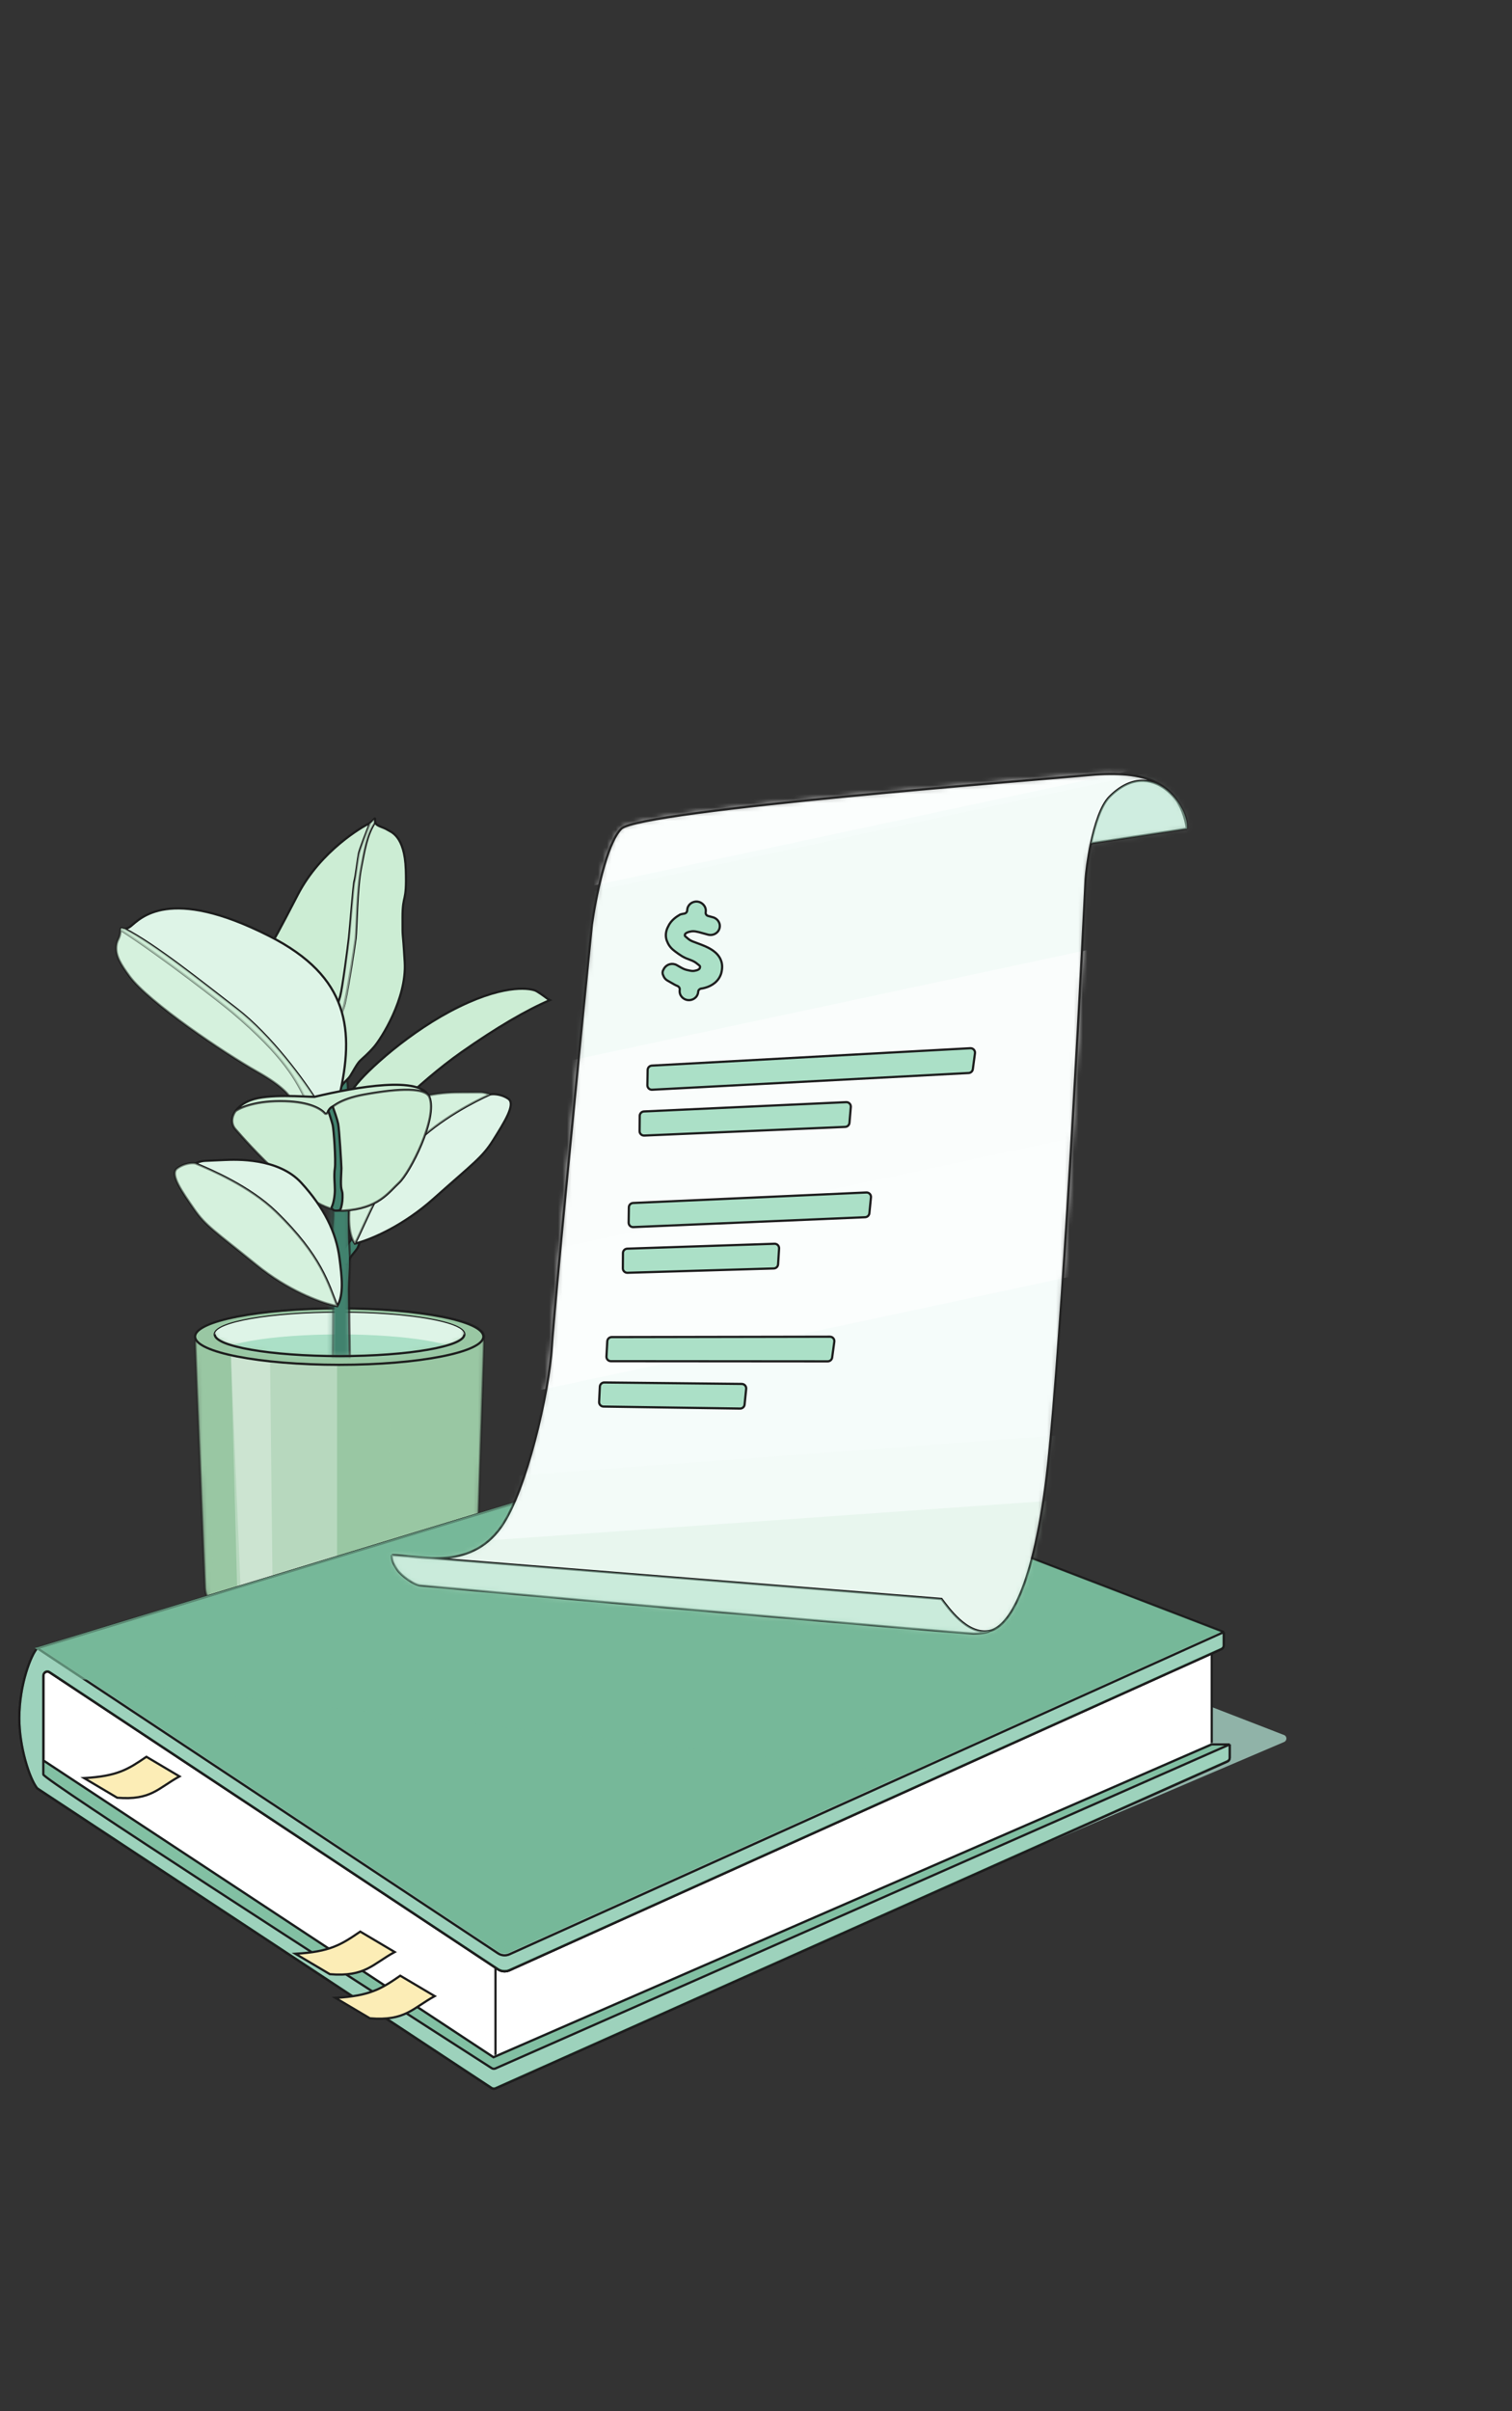 <svg width="340" height="542" viewBox="0 0 340 542" fill="none" xmlns="http://www.w3.org/2000/svg">
<rect x="0" y="0" width="340" height="542" fill="#333333" stroke="none"/>
<g style="mix-blend-mode:multiply" opacity="0.5">
<path d="M26.207 370.105C26.203 373.992 42.926 375.758 63.559 375.783C84.192 375.808 100.926 374.668 100.926 370.195C100.93 366.308 84.207 364.543 63.574 364.518C42.941 364.493 26.211 366.994 26.207 370.105Z" fill="#90B3A8"/>
</g>
<mask id="mask0_83_3253" style="mask-type:alpha" maskUnits="userSpaceOnUse" x="49" y="315" width="55" height="61">
<path fill-rule="evenodd" clip-rule="evenodd" d="M102.713 321.87C103.044 321.539 103.218 321.198 103.218 320.848C103.218 317.936 91.152 315.574 76.267 315.574C61.383 315.574 49.317 317.936 49.317 320.848C49.317 321.064 49.383 321.276 49.511 321.484C49.345 321.786 49.258 322.134 49.273 322.495L51.063 367.021C51.167 369.602 52.96 371.82 55.48 372.399C71.492 376.073 81.79 375.939 96.968 372.416C99.499 371.828 101.29 369.588 101.373 366.994L102.804 322.52C102.811 322.295 102.779 322.076 102.713 321.87Z" fill="#FAE3C3"/>
<path d="M102.713 321.87L102.536 321.693L102.428 321.801L102.475 321.946L102.713 321.87ZM49.511 321.484L49.73 321.605L49.8 321.477L49.724 321.353L49.511 321.484ZM49.273 322.495L49.023 322.505L49.273 322.495ZM51.063 367.021L51.313 367.011L51.063 367.021ZM55.48 372.399L55.424 372.642H55.424L55.48 372.399ZM96.968 372.416L96.911 372.172L96.968 372.416ZM101.373 366.994L101.123 366.986L101.373 366.994ZM102.804 322.52L102.554 322.512V322.512L102.804 322.52ZM102.968 320.848C102.968 321.109 102.839 321.39 102.536 321.693L102.889 322.047C103.249 321.688 103.468 321.287 103.468 320.848H102.968ZM76.267 315.824C83.698 315.824 90.419 316.414 95.276 317.364C97.707 317.84 99.658 318.404 100.995 319.022C101.664 319.332 102.166 319.649 102.497 319.966C102.828 320.283 102.968 320.577 102.968 320.848H103.468C103.468 320.391 103.23 319.975 102.843 319.605C102.456 319.235 101.899 318.89 101.205 318.569C99.814 317.925 97.819 317.352 95.372 316.874C90.475 315.915 83.721 315.324 76.267 315.324V315.824ZM49.567 320.848C49.567 320.577 49.706 320.283 50.038 319.966C50.369 319.649 50.871 319.332 51.54 319.022C52.877 318.404 54.828 317.84 57.259 317.364C62.116 316.414 68.836 315.824 76.267 315.824V315.324C68.814 315.324 62.06 315.915 57.163 316.874C54.716 317.352 52.72 317.925 51.33 318.569C50.636 318.89 50.079 319.235 49.692 319.605C49.305 319.975 49.067 320.391 49.067 320.848H49.567ZM49.724 321.353C49.616 321.178 49.567 321.01 49.567 320.848H49.067C49.067 321.117 49.15 321.374 49.298 321.615L49.724 321.353ZM49.292 321.364C49.105 321.704 49.007 322.097 49.023 322.505L49.523 322.485C49.51 322.17 49.585 321.868 49.73 321.605L49.292 321.364ZM49.023 322.505L50.813 367.031L51.313 367.011L49.523 322.485L49.023 322.505ZM50.813 367.031C50.921 369.721 52.791 372.038 55.424 372.642L55.536 372.155C53.129 371.603 51.412 369.482 51.313 367.011L50.813 367.031ZM55.424 372.642C71.473 376.325 81.81 376.191 97.024 372.659L96.911 372.172C81.77 375.687 71.51 375.82 55.536 372.155L55.424 372.642ZM97.024 372.659C99.668 372.045 101.536 369.706 101.623 367.002L101.123 366.986C101.043 369.47 99.329 371.611 96.911 372.172L97.024 372.659ZM101.623 367.002L103.054 322.529L102.554 322.512L101.123 366.986L101.623 367.002ZM103.054 322.529C103.062 322.274 103.025 322.026 102.951 321.793L102.475 321.946C102.532 322.126 102.56 322.316 102.554 322.512L103.054 322.529Z" fill="black"/>
</mask>
<g mask="url(#mask0_83_3253)">
<path fill-rule="evenodd" clip-rule="evenodd" d="M102.713 321.87C103.044 321.539 103.218 321.198 103.218 320.848C103.218 317.936 91.152 315.574 76.267 315.574C61.383 315.574 49.317 317.936 49.317 320.848C49.317 321.064 49.383 321.276 49.511 321.484C49.345 321.786 49.258 322.134 49.273 322.495L51.063 367.021C51.167 369.602 52.96 371.82 55.48 372.399C71.492 376.073 81.79 375.939 96.968 372.416C99.499 371.828 101.29 369.588 101.373 366.994L102.804 322.52C102.811 322.295 102.779 322.076 102.713 321.87Z" fill="#99C7A3"/>
<path d="M102.713 321.87L102.536 321.693L102.428 321.801L102.475 321.946L102.713 321.87ZM49.511 321.484L49.73 321.605L49.8 321.477L49.724 321.353L49.511 321.484ZM49.273 322.495L49.023 322.505L49.273 322.495ZM51.063 367.021L51.313 367.011L51.063 367.021ZM55.48 372.399L55.424 372.642H55.424L55.48 372.399ZM96.968 372.416L96.911 372.172L96.968 372.416ZM101.373 366.994L101.123 366.986L101.373 366.994ZM102.804 322.52L102.554 322.512V322.512L102.804 322.52ZM102.968 320.848C102.968 321.109 102.839 321.39 102.536 321.693L102.889 322.047C103.249 321.688 103.468 321.287 103.468 320.848H102.968ZM76.267 315.824C83.698 315.824 90.419 316.414 95.276 317.364C97.707 317.84 99.658 318.404 100.995 319.022C101.664 319.332 102.166 319.649 102.497 319.966C102.828 320.283 102.968 320.577 102.968 320.848H103.468C103.468 320.391 103.23 319.975 102.843 319.605C102.456 319.235 101.899 318.89 101.205 318.569C99.814 317.925 97.819 317.352 95.372 316.874C90.475 315.915 83.721 315.324 76.267 315.324V315.824ZM49.567 320.848C49.567 320.577 49.706 320.283 50.038 319.966C50.369 319.649 50.871 319.332 51.54 319.022C52.877 318.404 54.828 317.84 57.259 317.364C62.116 316.414 68.836 315.824 76.267 315.824V315.324C68.814 315.324 62.06 315.915 57.163 316.874C54.716 317.352 52.72 317.925 51.33 318.569C50.636 318.89 50.079 319.235 49.692 319.605C49.305 319.975 49.067 320.391 49.067 320.848H49.567ZM49.724 321.353C49.616 321.178 49.567 321.01 49.567 320.848H49.067C49.067 321.117 49.15 321.374 49.298 321.615L49.724 321.353ZM49.292 321.364C49.105 321.704 49.007 322.097 49.023 322.505L49.523 322.485C49.51 322.17 49.585 321.868 49.73 321.605L49.292 321.364ZM49.023 322.505L50.813 367.031L51.313 367.011L49.523 322.485L49.023 322.505ZM50.813 367.031C50.921 369.721 52.791 372.038 55.424 372.642L55.536 372.155C53.129 371.603 51.412 369.482 51.313 367.011L50.813 367.031ZM55.424 372.642C71.473 376.325 81.81 376.191 97.024 372.659L96.911 372.172C81.77 375.687 71.51 375.82 55.536 372.155L55.424 372.642ZM97.024 372.659C99.668 372.045 101.536 369.706 101.623 367.002L101.123 366.986C101.043 369.47 99.329 371.611 96.911 372.172L97.024 372.659ZM101.623 367.002L103.054 322.529L102.554 322.512L101.123 366.986L101.623 367.002ZM103.054 322.529C103.062 322.274 103.025 322.026 102.951 321.793L102.475 321.946C102.532 322.126 102.56 322.316 102.554 322.512L103.054 322.529Z" fill="#1D1D1D"/>
<g style="mix-blend-mode:multiply" opacity="0.5">
<path fill-rule="evenodd" clip-rule="evenodd" d="M96.832 319.867C96.832 320.216 96.658 320.558 96.326 320.888C96.393 321.094 96.425 321.314 96.418 321.539L94.987 366.012C94.904 368.606 93.112 370.846 90.582 371.434C79.556 373.994 71.105 374.764 61.168 373.586C74.109 375.988 83.664 375.504 96.968 372.416C99.499 371.828 101.29 369.588 101.373 366.994L102.804 322.52C102.811 322.295 102.779 322.076 102.713 321.87C103.044 321.539 103.218 321.198 103.218 320.848C103.218 318.878 97.698 317.16 89.52 316.255C94.054 317.199 96.832 318.469 96.832 319.867Z" fill="#99C7A3"/>
</g>
<path opacity="0.3" d="M58.825 383.521L55.579 329.901L74.721 329.54L74.828 383.205L58.825 383.521Z" fill="white"/>
<path opacity="0.3" d="M58.492 383.534L56.138 329.933L61.686 329.748L63.356 383.372L58.492 383.534Z" fill="white"/>
<g style="mix-blend-mode:multiply">
<path fill-rule="evenodd" clip-rule="evenodd" d="M105.195 309.237C105.56 308.873 105.751 308.497 105.751 308.112C105.751 304.903 92.46 302.302 76.063 302.302C59.667 302.302 46.375 304.903 46.375 308.112C46.375 308.349 46.448 308.583 46.589 308.813C46.406 309.146 46.31 309.529 46.326 309.927L48.298 358.976C48.413 361.819 50.388 364.263 53.164 364.9C70.803 368.947 82.147 368.801 98.867 364.919C101.655 364.272 103.628 361.804 103.72 358.946L105.295 309.955C105.303 309.707 105.268 309.465 105.195 309.237Z" fill="#99C7A3"/>
</g>
</g>
<mask id="mask1_83_3253" style="mask-type:alpha" maskUnits="userSpaceOnUse" x="43" y="293" width="67" height="73">
<path d="M108.692 301.144C108.82 300.915 108.886 300.682 108.886 300.446C108.886 296.943 94.373 294.103 76.471 294.103C58.569 294.103 44.056 296.943 44.056 300.446C44.056 300.589 44.08 300.732 44.128 300.872C43.949 301.182 43.855 301.542 43.87 301.917L46.09 356.832C46.194 359.422 48 361.644 50.54 362.236C70.779 366.947 83.45 366.769 102.626 362.252C105.176 361.652 106.979 359.408 107.063 356.805L108.837 301.942C108.846 301.663 108.794 301.392 108.692 301.144Z" fill="#FAE3C3" stroke="black" stroke-width="0.5"/>
</mask>
<g mask="url(#mask1_83_3253)">
<path d="M108.692 301.144C108.82 300.915 108.886 300.682 108.886 300.446C108.886 296.943 94.373 294.103 76.471 294.103C58.569 294.103 44.056 296.943 44.056 300.446C44.056 300.589 44.08 300.732 44.128 300.872C43.949 301.182 43.855 301.542 43.87 301.917L46.09 356.832C46.194 359.422 48 361.644 50.54 362.236C70.779 366.947 83.45 366.769 102.626 362.252C105.176 361.652 106.979 359.408 107.063 356.805L108.837 301.942C108.846 301.663 108.794 301.392 108.692 301.144Z" fill="#99C7A3" stroke="#1D1D1D" stroke-width="0.5"/>
<g style="mix-blend-mode:multiply" opacity="0.5">
<path fill-rule="evenodd" clip-rule="evenodd" d="M88.07 298.577C88.07 298.834 88.028 299.088 87.947 299.338C88.012 299.608 88.045 299.903 88.04 300.208L86.911 360.03C86.869 362.252 86.157 364.234 85.072 365.304C90.547 364.784 96.224 363.76 102.626 362.252C105.176 361.652 106.979 359.408 107.063 356.805L108.837 301.942C108.846 301.663 108.794 301.392 108.691 301.144C108.82 300.915 108.886 300.682 108.886 300.446C108.886 297.418 98.048 294.886 83.55 294.254C86.378 295.438 88.07 296.941 88.07 298.577ZM45.971 298.293C45.958 298.387 45.952 298.482 45.952 298.577C45.952 298.733 45.968 298.888 45.998 299.042C45.884 299.38 45.824 299.772 45.834 300.18L48.135 360.06C48.143 360.41 48.168 360.754 48.208 361.089C46.955 360.063 46.158 358.526 46.09 356.832L43.87 301.917C43.855 301.542 43.949 301.182 44.128 300.872C44.08 300.731 44.056 300.589 44.056 300.446C44.056 299.69 44.732 298.965 45.971 298.293Z" fill="#99C7A3"/>
</g>
<path opacity="0.3" d="M54.693 371.203L51.726 299.96H75.792V371.203H54.693Z" fill="white"/>
<path opacity="0.3" d="M53.702 371.237L51.824 300.01L60.664 299.914L61.452 371.152L53.702 371.237Z" fill="white"/>
</g>
<ellipse cx="76.283" cy="300.446" rx="32.415" ry="6.344" fill="#99C7A3" stroke="#1D1D1D" stroke-width="0.5"/>
<ellipse cx="76.354" cy="299.959" rx="28.065" ry="4.88" fill="#99C7A3" stroke="#1D1D1D" stroke-width="0.5"/>
<mask id="mask2_83_3253" style="mask-type:alpha" maskUnits="userSpaceOnUse" x="22" y="181" width="107" height="124">
<path d="M104.417 299.957C104.417 302.652 91.852 304.836 76.353 304.836C60.853 304.836 48.288 302.652 48.288 299.957C48.288 297.262 -26.364 183.333 76.353 181.137C174.018 183.089 104.417 297.262 104.417 299.957Z" fill="#D9D9D9"/>
</mask>
<g mask="url(#mask2_83_3253)">
<g style="mix-blend-mode:multiply">
<ellipse cx="76.353" cy="299.955" rx="28.065" ry="4.88" fill="#DEF4E7"/>
</g>
<g style="mix-blend-mode:multiply">
<ellipse cx="76.353" cy="304.835" rx="28.065" ry="4.88" fill="#ABE0C7"/>
</g>
<path d="M78.983 282.389C78.394 283.17 78.492 283.853 78.247 284.341C77.056 284.135 76.495 283.874 76.528 282.389L77.264 280.925C77.51 280.437 78.492 279.217 78.737 278.973C78.934 278.778 79.556 277.347 79.72 276.533C80.678 276.224 81.089 276.426 81.439 277.509C81.193 278.404 80.653 280.047 80.456 280.437C80.211 280.925 79.72 281.413 78.983 282.389Z" fill="#41826E" stroke="#1D1D1D" stroke-width="0.5"/>
<mask id="mask3_83_3253" style="mask-type:alpha" maskUnits="userSpaceOnUse" x="71" y="221" width="8" height="88">
<path d="M76.959 308.737C76.445 308.737 75.89 308.631 75.445 308.435C74.989 308.234 74.809 307.735 74.812 307.238C74.832 304.072 74.927 293.402 74.927 290.579V283.591C74.927 282.542 74.673 280.096 74.673 278C74.673 275.903 74.927 274.156 74.927 273.108C74.927 272.059 74.673 264.372 74.673 263.324C74.673 262.275 74.8 260.956 75.054 259.209C75.308 257.462 75.435 246.551 75.181 243.755C74.99 241.659 72.851 230.188 71.607 223.675C71.471 222.962 71.868 222.254 72.548 221.998C73.4 221.679 74.336 222.187 74.521 223.078C75.917 229.798 78.044 241.197 78.229 243.755C78.484 247.254 78.484 257.007 78.484 259.453C78.484 261.899 78.246 261.887 78.246 264.333C78.246 266.779 78.492 268.685 78.492 270.432C78.492 272.179 78.484 274.506 78.484 276.602C78.484 278.699 78.737 282.193 78.737 283.591C78.737 284.988 78.484 288.483 78.484 289.881C78.484 290.951 78.639 303.166 78.726 307.477C78.733 307.827 78.663 308.194 78.37 308.386C78.023 308.613 77.515 308.737 76.959 308.737Z" fill="#88B39E" stroke="black" stroke-width="0.5"/>
</mask>
<g mask="url(#mask3_83_3253)">
<path d="M76.959 308.737C76.445 308.737 75.89 308.631 75.445 308.435C74.989 308.234 74.809 307.735 74.812 307.238C74.832 304.072 74.927 293.402 74.927 290.579V283.591C74.927 282.542 74.673 280.096 74.673 278C74.673 275.903 74.927 274.156 74.927 273.108C74.927 272.059 74.673 264.372 74.673 263.324C74.673 262.275 74.8 260.956 75.054 259.209C75.308 257.462 75.435 246.551 75.181 243.755C74.99 241.659 72.851 230.188 71.607 223.675C71.471 222.962 71.868 222.254 72.548 221.998C73.4 221.679 74.336 222.187 74.521 223.078C75.917 229.798 78.044 241.197 78.229 243.755C78.484 247.254 78.484 257.007 78.484 259.453C78.484 261.899 78.246 261.887 78.246 264.333C78.246 266.779 78.492 268.685 78.492 270.432C78.492 272.179 78.484 274.506 78.484 276.602C78.484 278.699 78.737 282.193 78.737 283.591C78.737 284.988 78.484 288.483 78.484 289.881C78.484 290.951 78.639 303.166 78.726 307.477C78.733 307.827 78.663 308.194 78.37 308.386C78.023 308.613 77.515 308.737 76.959 308.737Z" fill="#41826E" stroke="#1D1D1D" stroke-width="0.5"/>
<g style="mix-blend-mode:multiply" opacity="0.5">
<path d="M74.503 308.737C73.989 308.737 73.434 308.631 72.989 308.435C72.533 308.234 72.353 307.735 72.356 307.238C72.375 304.072 72.471 293.402 72.471 290.579V283.591C72.471 282.542 72.217 280.096 72.217 278C72.217 275.903 72.471 274.156 72.471 273.108C72.471 272.059 72.217 264.372 72.217 263.324C72.217 262.275 72.344 260.956 72.598 259.209C72.852 257.462 72.979 246.551 72.725 243.755C72.534 241.659 70.395 230.188 69.151 223.675C69.015 222.962 69.412 222.254 70.092 221.998C70.944 221.679 71.88 222.187 72.065 223.078C73.461 229.798 75.588 241.197 75.773 243.755C76.027 247.254 76.027 257.007 76.027 259.453C76.027 261.899 75.79 261.887 75.79 264.333C75.79 266.779 76.036 268.685 76.036 270.432C76.036 272.179 76.027 274.506 76.027 276.602C76.027 278.699 76.281 282.193 76.281 283.591C76.281 284.988 76.027 288.483 76.027 289.881C76.027 290.951 76.183 303.166 76.27 307.477C76.277 307.827 76.207 308.194 75.914 308.386C75.567 308.613 75.059 308.737 74.503 308.737Z" fill="#41826E"/>
</g>
</g>
<path d="M82.666 185.284C82.876 185.18 83.078 185.051 83.267 184.911C83.672 184.61 84.016 184.261 84.233 184.008C84.268 183.968 84.349 184.005 84.342 184.058C84.315 184.272 84.311 184.544 84.373 184.795C84.418 184.979 84.498 185.152 84.631 185.284C85.122 185.772 86.35 186.016 87.087 186.504C87.823 186.992 91.016 187.724 91.261 195.531C91.507 203.339 90.525 200.655 90.525 206.267C90.525 211.878 90.525 207.974 91.016 216.27C91.507 224.565 85.613 233.593 84.14 235.3C82.666 237.008 81.684 237.739 80.948 238.471C80.211 239.203 79.229 241.156 78.737 241.888C78.246 242.62 77.51 243.108 77.019 243.84C76.626 244.425 76.2 245.71 76.036 246.28L74.808 246.524C74.808 242.859 74.711 236.252 74.379 231.64C74.29 230.409 74.185 229.321 74.061 228.468C73.989 227.978 73.911 227.565 73.826 227.249C73.04 224.321 64.986 215.945 61.057 212.122C61.302 211.797 62.825 209.146 66.95 201.143C72.107 191.14 81.684 185.772 82.666 185.284Z" fill="#CCEDD4"/>
<path d="M84.233 184.008L84.422 184.171L84.422 184.171L84.233 184.008ZM82.666 185.284L82.778 185.508L82.778 185.508L82.666 185.284ZM66.95 201.143L66.728 201.028L66.95 201.143ZM61.057 212.122L60.857 211.972L60.724 212.148L60.882 212.301L61.057 212.122ZM73.826 227.249L74.067 227.184L73.826 227.249ZM74.808 246.524H74.558V246.828L74.857 246.769L74.808 246.524ZM76.036 246.28L76.085 246.525L76.234 246.495L76.276 246.349L76.036 246.28ZM77.019 243.84L77.226 243.979L77.019 243.84ZM84.631 185.284L84.807 185.107V185.107L84.631 185.284ZM84.342 184.058L84.094 184.027V184.027L84.342 184.058ZM84.373 184.795L84.615 184.736L84.373 184.795ZM81.193 195.043L80.948 194.993L81.193 195.043ZM77.51 225.54L77.265 225.488L77.51 225.54ZM80.702 191.871L80.457 191.821L80.702 191.871ZM76.527 223.832L76.768 223.9L76.527 223.832ZM82.555 185.06C81.553 185.558 71.921 190.956 66.728 201.028L67.172 201.257C72.294 191.323 81.815 185.986 82.778 185.508L82.555 185.06ZM66.728 201.028C64.666 205.029 63.255 207.69 62.329 209.392C61.866 210.243 61.525 210.853 61.284 211.27C61.041 211.693 60.907 211.905 60.857 211.972L61.256 212.273C61.329 212.177 61.478 211.935 61.718 211.52C61.961 211.098 62.304 210.484 62.768 209.631C63.696 207.925 65.109 205.26 67.172 201.257L66.728 201.028ZM60.882 212.301C62.844 214.21 65.835 217.255 68.433 220.187C69.732 221.653 70.93 223.088 71.851 224.336C72.779 225.595 73.402 226.633 73.585 227.314L74.067 227.184C73.857 226.401 73.179 225.294 72.253 224.039C71.32 222.774 70.111 221.327 68.807 219.855C66.199 216.911 63.199 213.857 61.231 211.943L60.882 212.301ZM74.857 246.769L76.085 246.525L75.987 246.034L74.76 246.278L74.857 246.769ZM76.276 246.349C76.357 246.07 76.502 245.613 76.675 245.154C76.851 244.69 77.047 244.246 77.226 243.979L76.811 243.701C76.597 244.019 76.384 244.51 76.207 244.977C76.029 245.45 75.879 245.92 75.796 246.211L76.276 246.349ZM77.226 243.979C77.456 243.637 77.744 243.349 78.054 243.041C78.358 242.739 78.683 242.417 78.945 242.027L78.53 241.749C78.3 242.091 78.011 242.379 77.702 242.687C77.397 242.989 77.073 243.311 76.811 243.701L77.226 243.979ZM78.945 242.027C79.195 241.654 79.575 240.964 79.965 240.307C80.367 239.632 80.782 238.989 81.124 238.649L80.771 238.294C80.377 238.686 79.932 239.385 79.535 240.052C79.128 240.737 78.771 241.39 78.53 241.749L78.945 242.027ZM81.124 238.649C81.834 237.943 82.85 237.178 84.329 235.464L83.951 235.137C82.483 236.838 81.534 237.536 80.771 238.294L81.124 238.649ZM84.329 235.464C85.085 234.588 86.938 231.883 88.542 228.359C90.146 224.835 91.514 220.461 91.265 216.255L90.766 216.285C91.008 220.374 89.676 224.661 88.087 228.152C86.498 231.643 84.668 234.305 83.951 235.137L84.329 235.464ZM91.265 216.255C90.773 207.933 90.775 211.871 90.775 206.267H90.275C90.275 211.885 90.277 208.016 90.766 216.285L91.265 216.255ZM90.775 206.267C90.775 204.871 90.836 203.998 90.922 203.353C91.009 202.706 91.12 202.288 91.23 201.775C91.45 200.74 91.634 199.437 91.511 195.523L91.011 195.539C91.134 199.433 90.95 200.692 90.741 201.67C90.635 202.163 90.516 202.614 90.427 203.287C90.336 203.961 90.275 204.857 90.275 206.267H90.775ZM91.511 195.523C91.387 191.588 90.52 189.397 89.558 188.122C88.603 186.857 87.535 186.501 87.225 186.296L86.949 186.712C87.375 186.995 88.272 187.249 89.159 188.424C90.038 189.589 90.89 191.667 91.011 195.539L91.511 195.523ZM87.225 186.296C86.829 186.034 86.307 185.84 85.859 185.662C85.629 185.57 85.416 185.482 85.231 185.389C85.045 185.295 84.903 185.202 84.807 185.107L84.455 185.461C84.605 185.61 84.8 185.731 85.005 185.835C85.212 185.94 85.444 186.035 85.674 186.126C86.147 186.314 86.608 186.486 86.949 186.712L87.225 186.296ZM84.422 184.171C84.341 184.266 84.234 184.241 84.199 184.225C84.165 184.21 84.079 184.148 84.094 184.027L84.59 184.089C84.612 183.915 84.489 183.808 84.407 183.77C84.325 183.733 84.16 183.71 84.043 183.845L84.422 184.171ZM84.807 185.107C84.716 185.016 84.653 184.89 84.615 184.736L84.13 184.855C84.182 185.068 84.28 185.288 84.455 185.461L84.807 185.107ZM84.615 184.736C84.563 184.523 84.566 184.285 84.59 184.089L84.094 184.027C84.065 184.259 84.058 184.564 84.13 184.855L84.615 184.736ZM84.165 184.657C82.178 187.637 81.679 191.362 80.948 194.993L81.438 195.092C82.181 191.404 82.664 187.81 84.581 184.934L84.165 184.657ZM80.948 194.993C80.471 197.364 80.224 200.863 80.066 203.996C79.907 207.148 79.838 209.914 79.717 210.87L80.213 210.933C80.337 209.952 80.408 207.139 80.565 204.021C80.724 200.884 80.969 197.421 81.438 195.092L80.948 194.993ZM79.717 210.87C79.472 212.817 78.138 221.441 77.265 225.488L77.754 225.593C78.631 221.528 79.967 212.889 80.213 210.933L79.717 210.87ZM74.13 231.658C74.461 236.26 74.558 242.861 74.558 246.524H75.058C75.058 242.857 74.961 236.243 74.629 231.622L74.13 231.658ZM77.265 225.488C76.905 227.158 76.235 228.452 75.604 229.431C75.288 229.921 74.982 230.332 74.728 230.675C74.48 231.009 74.264 231.302 74.153 231.532L74.605 231.748C74.689 231.571 74.869 231.325 75.129 230.973C75.383 230.63 75.698 230.207 76.024 229.701C76.677 228.688 77.377 227.338 77.754 225.593L77.265 225.488ZM84.043 183.845C83.835 184.087 83.505 184.423 83.118 184.71L83.416 185.111C83.84 184.797 84.197 184.434 84.422 184.171L84.043 183.845ZM83.118 184.71C82.938 184.843 82.749 184.964 82.555 185.06L82.778 185.508C83.003 185.396 83.218 185.258 83.416 185.111L83.118 184.71ZM83.035 184.817C82.648 185.775 82.055 187.273 81.534 188.654C81.018 190.024 80.56 191.309 80.457 191.821L80.947 191.92C81.04 191.457 81.479 190.218 82.002 188.831C82.521 187.454 83.113 185.96 83.499 185.004L83.035 184.817ZM80.457 191.821C80.332 192.44 80.147 193.794 79.963 195.068C79.871 195.708 79.779 196.331 79.696 196.839C79.61 197.356 79.536 197.731 79.483 197.891L79.957 198.05C80.026 197.844 80.106 197.426 80.189 196.921C80.274 196.407 80.366 195.78 80.458 195.139C80.643 193.851 80.826 192.521 80.947 191.92L80.457 191.821ZM79.483 197.891C79.442 198.011 79.401 198.272 79.359 198.604C79.314 198.948 79.264 199.4 79.21 199.927C79.102 200.981 78.98 202.34 78.857 203.743C78.611 206.553 78.366 209.536 78.243 210.63L78.74 210.685C78.864 209.583 79.11 206.588 79.355 203.787C79.478 202.384 79.6 201.028 79.707 199.978C79.761 199.453 79.811 199.006 79.854 198.668C79.9 198.317 79.936 198.113 79.957 198.05L79.483 197.891ZM78.243 210.63C78.121 211.724 77.755 214.567 77.358 217.362C76.959 220.166 76.531 222.89 76.287 223.765L76.768 223.9C77.024 222.985 77.456 220.219 77.853 217.432C78.251 214.636 78.617 211.787 78.74 210.685L78.243 210.63ZM73.585 227.314C73.666 227.617 73.742 228.018 73.813 228.504L74.308 228.432C74.236 227.937 74.156 227.514 74.067 227.184L73.585 227.314ZM73.813 228.504C73.937 229.348 74.041 230.43 74.13 231.658L74.629 231.622C74.54 230.389 74.434 229.293 74.308 228.432L73.813 228.504ZM76.287 223.765C75.676 225.95 75.134 227.013 74.729 227.557C74.529 227.825 74.364 227.966 74.239 228.054C74.174 228.099 74.118 228.131 74.062 228.164C74.013 228.193 73.945 228.234 73.888 228.287L74.233 228.649C74.241 228.642 74.259 228.629 74.317 228.594C74.369 228.563 74.442 228.521 74.525 228.464C74.694 228.345 74.899 228.166 75.13 227.855C75.588 227.24 76.151 226.108 76.768 223.9L76.287 223.765Z" fill="#1D1D1D"/>
<g style="mix-blend-mode:multiply" opacity="0.6">
<path d="M84.112 184.373C84.118 184.32 84.041 184.282 84.008 184.323C83.801 184.577 83.474 184.927 83.088 185.229C82.352 187.149 80.832 191.235 80.644 192.214C80.411 193.438 79.943 197.601 79.709 198.336C79.475 199.07 78.773 208.865 78.539 211.068C78.305 213.272 77.145 222.494 76.668 224.291C75.498 228.699 74.563 228.698 74.318 228.943C74.437 229.799 74.537 230.891 74.622 232.126C74.992 231.31 76.902 229.433 77.604 226.005C78.437 221.935 79.709 213.272 79.943 211.313C80.175 209.37 80.211 200.115 81.112 195.397C81.814 191.724 82.282 188.052 84.141 185.113C84.082 184.861 84.086 184.588 84.112 184.373Z" fill="#CCEDD4"/>
</g>
<path d="M29.379 208.219C28.863 208.629 28.377 208.766 27.992 208.758C27.759 208.752 27.562 208.694 27.42 208.61C27.369 208.579 27.162 208.654 27.16 208.712C27.156 208.826 27.151 208.934 27.144 209.037C27.011 211.11 26.361 211.047 26.186 212.611C25.941 214.807 27.168 216.758 29.133 219.442C33.399 225.269 50.497 236.763 57.864 240.911C63.758 244.229 65.395 246.523 65.477 247.255L69.034 247.785L70.388 247.987L71.364 247.744L76.282 246.523C79.72 231.641 78.639 219.589 60.565 210.415C37.973 198.948 31.523 206.515 29.379 208.219Z" fill="#DEF4E7"/>
<path d="M27.42 208.61L27.547 208.394L27.547 208.394L27.42 208.61ZM29.379 208.219L29.534 208.415L29.379 208.219ZM60.565 210.415L60.452 210.638L60.565 210.415ZM76.282 246.523L76.342 246.765L76.491 246.728L76.525 246.579L76.282 246.523ZM70.388 247.987L70.351 248.234L70.4 248.241L70.448 248.229L70.388 247.987ZM65.477 247.255L65.228 247.282L65.25 247.473L65.44 247.502L65.477 247.255ZM57.864 240.911L57.987 240.693L57.864 240.911ZM29.133 219.442L29.335 219.295L29.133 219.442ZM26.186 212.611L25.938 212.583L26.186 212.611ZM27.16 208.712L26.91 208.704V208.704L27.16 208.712ZM53.199 226.762L53.046 226.96L53.199 226.762ZM27.992 208.758L27.997 208.508L27.992 208.758ZM27.144 209.037L26.895 209.02L27.144 209.037ZM52.216 227.494L52.378 227.303L52.216 227.494ZM69.034 247.785L68.997 248.032L69.034 247.785ZM29.534 208.415C30.62 207.552 32.714 205.285 37.339 204.625C41.974 203.964 49.181 204.917 60.452 210.638L60.678 210.192C49.358 204.446 42.043 203.449 37.269 204.13C32.484 204.813 30.281 207.182 29.223 208.023L29.534 208.415ZM60.452 210.638C69.45 215.205 74.182 220.469 76.254 226.411C78.33 232.363 77.754 239.039 76.038 246.466L76.525 246.579C78.247 239.125 78.85 232.334 76.727 226.246C74.6 220.148 69.754 214.799 60.678 210.192L60.452 210.638ZM65.725 247.227C65.698 246.981 65.551 246.659 65.287 246.279C65.017 245.891 64.608 245.418 64.02 244.87C62.846 243.773 60.945 242.359 57.987 240.693L57.741 241.129C60.677 242.781 62.542 244.173 63.679 245.235C64.248 245.767 64.632 246.212 64.876 246.564C65.126 246.923 65.215 247.162 65.228 247.282L65.725 247.227ZM57.987 240.693C54.313 238.625 48.205 234.72 42.481 230.603C39.62 228.545 36.859 226.437 34.547 224.481C32.232 222.521 30.383 220.726 29.335 219.295L28.931 219.59C30.016 221.072 31.904 222.898 34.224 224.862C36.549 226.83 39.322 228.947 42.19 231.009C47.924 235.134 54.048 239.049 57.741 241.129L57.987 240.693ZM29.335 219.295C27.359 216.596 26.202 214.723 26.435 212.639L25.938 212.583C25.68 214.891 26.977 216.921 28.931 219.59L29.335 219.295ZM27.547 208.394C27.493 208.363 27.441 208.356 27.412 208.354C27.379 208.351 27.349 208.354 27.324 208.357C27.275 208.364 27.226 208.378 27.183 208.394C27.141 208.41 27.092 208.433 27.048 208.465C27.026 208.48 26.998 208.504 26.973 208.536C26.949 208.567 26.913 208.624 26.91 208.704L27.41 208.721C27.408 208.786 27.379 208.828 27.367 208.844C27.354 208.861 27.342 208.869 27.341 208.87C27.338 208.872 27.344 208.867 27.36 208.861C27.376 208.856 27.388 208.853 27.392 208.852C27.394 208.852 27.388 208.853 27.377 208.852C27.368 208.852 27.334 208.849 27.293 208.825L27.547 208.394ZM76.221 246.28L71.303 247.502L71.424 247.987L76.342 246.765L76.221 246.28ZM71.303 247.502L70.328 247.744L70.448 248.229L71.424 247.987L71.303 247.502ZM71.577 247.614C68.789 243.048 61.153 232.565 53.351 226.564L53.046 226.96C60.778 232.907 68.377 243.332 71.15 247.874L71.577 247.614ZM27.293 208.825C27.476 208.933 27.715 209.002 27.986 209.008L27.997 208.508C27.802 208.503 27.648 208.454 27.547 208.394L27.293 208.825ZM27.986 209.008C28.437 209.018 28.979 208.856 29.534 208.415L29.223 208.023C28.747 208.402 28.317 208.515 27.997 208.508L27.986 209.008ZM53.351 226.564C45.754 220.72 35.167 212.158 28.106 208.535L27.878 208.98C34.886 212.576 45.418 221.092 53.046 226.96L53.351 226.564ZM26.435 212.639C26.517 211.902 26.706 211.56 26.908 211.119C27.12 210.656 27.325 210.124 27.394 209.053L26.895 209.02C26.83 210.023 26.644 210.495 26.453 210.911C26.254 211.347 26.03 211.756 25.938 212.583L26.435 212.639ZM27.394 209.053C27.401 208.947 27.406 208.837 27.41 208.721L26.91 208.704C26.907 208.815 26.901 208.92 26.895 209.02L27.394 209.053ZM27.009 209.247C36.353 215.254 50.051 225.984 52.055 227.684L52.378 227.303C50.362 225.592 36.647 214.848 27.28 208.826L27.009 209.247ZM70.425 247.739L69.071 247.537L68.997 248.032L70.351 248.234L70.425 247.739ZM69.071 247.537L65.513 247.007L65.44 247.502L68.997 248.032L69.071 247.537ZM52.055 227.684C57.939 232.678 61.547 236.508 63.973 239.697C66.397 242.883 67.646 245.436 68.808 247.892L69.26 247.678C68.093 245.213 66.827 242.622 64.371 239.394C61.917 236.168 58.281 232.312 52.378 227.303L52.055 227.684Z" fill="#1D1D1D"/>
<g style="mix-blend-mode:multiply" opacity="0.5">
<path d="M65.477 247.251C65.395 246.519 63.758 244.226 57.864 240.908C50.497 236.76 33.399 225.265 29.133 219.439C27.168 216.755 25.941 214.803 26.186 212.607C26.361 211.043 27.011 211.107 27.144 209.033C27.151 208.93 27.156 208.823 27.16 208.709C27.162 208.65 27.369 208.576 27.42 208.606C27.562 208.69 27.759 208.749 27.992 208.754C35.027 212.363 45.586 220.903 53.199 226.758C60.966 232.733 68.583 243.186 71.364 247.741L70.388 247.983L69.034 247.781L65.477 247.251Z" fill="#CCEDD4"/>
</g>
<g style="mix-blend-mode:multiply" opacity="0.6">
<path d="M27.185 208.814C27.188 208.755 27.394 208.681 27.445 208.711C27.587 208.795 27.784 208.854 28.017 208.859C35.052 212.468 45.611 221.008 53.224 226.863C60.991 232.838 68.608 243.291 71.389 247.846L70.413 248.088L69.059 247.886C66.73 242.966 64.029 237.598 52.241 227.595C50.232 225.89 36.525 215.152 27.169 209.138C27.176 209.035 27.181 208.928 27.185 208.814Z" fill="#CCEDD4"/>
</g>
<path d="M103.786 236.517C93.717 243.593 84.877 253.108 79.229 258.72L77.755 260.185C77.51 259.372 76.97 257.159 76.773 254.817C76.528 251.889 77.264 247.742 79.72 244.326C82.176 240.91 92.244 231.638 103.294 226.27C114.345 220.903 119.502 222.366 120.238 222.61C120.828 222.806 122.452 223.993 123.191 224.562C123.377 224.635 123.54 224.717 123.676 224.808C118.519 227.002 111.77 230.906 103.786 236.517Z" fill="#CCEDD4"/>
<path d="M103.786 236.517L103.642 236.313L103.786 236.517ZM79.229 258.72L79.053 258.542L79.053 258.542L79.229 258.72ZM77.755 260.185L77.516 260.257L77.636 260.656L77.932 260.362L77.755 260.185ZM76.773 254.817L77.022 254.796L76.773 254.817ZM79.72 244.326L79.517 244.18L79.72 244.326ZM103.294 226.27L103.404 226.495L103.294 226.27ZM120.238 222.61L120.317 222.373V222.373L120.238 222.61ZM123.191 224.562L123.038 224.76L123.066 224.782L123.1 224.795L123.191 224.562ZM123.676 224.808L123.774 225.038L124.202 224.856L123.815 224.599L123.676 224.808ZM103.642 236.313C93.551 243.404 84.691 252.941 79.053 258.542L79.405 258.897C85.063 253.276 93.883 243.782 103.929 236.722L103.642 236.313ZM79.053 258.542L77.579 260.008L77.932 260.362L79.405 258.897L79.053 258.542ZM77.995 260.113C77.753 259.313 77.217 257.118 77.022 254.796L76.524 254.838C76.722 257.201 77.266 259.43 77.516 260.257L77.995 260.113ZM77.022 254.796C76.781 251.919 77.507 247.833 79.923 244.472L79.517 244.18C77.022 247.651 76.274 251.86 76.524 254.838L77.022 254.796ZM79.923 244.472C81.131 242.791 84.242 239.636 88.442 236.224C92.637 232.816 97.9 229.168 103.404 226.495L103.185 226.045C97.638 228.74 92.342 232.412 88.126 235.836C83.916 239.256 80.764 242.445 79.517 244.18L79.923 244.472ZM103.404 226.495C114.407 221.151 119.496 222.628 120.16 222.848L120.317 222.373C119.508 222.105 114.283 220.655 103.185 226.045L103.404 226.495ZM120.16 222.848C120.279 222.887 120.47 222.985 120.716 223.132C120.957 223.276 121.233 223.458 121.517 223.652C122.085 224.041 122.671 224.478 123.038 224.76L123.343 224.364C122.971 224.078 122.377 223.636 121.8 223.24C121.512 223.042 121.226 222.855 120.973 222.703C120.725 222.555 120.493 222.431 120.317 222.373L120.16 222.848ZM123.1 224.795C123.273 224.863 123.419 224.937 123.538 225.016L123.815 224.599C123.66 224.497 123.481 224.407 123.282 224.329L123.1 224.795ZM123.579 224.578C118.399 226.782 111.633 230.696 103.642 236.313L103.929 236.722C111.906 231.116 118.64 227.223 123.774 225.038L123.579 224.578Z" fill="#1D1D1D"/>
<path d="M110.912 256.28C108.469 260.191 106.508 261.417 97.448 269.497C90.777 275.445 83.862 278.405 80.57 279.354C80.285 279.436 80.027 279.503 79.799 279.556C78.154 277.039 78.44 273.072 78.782 268.823C79.255 262.966 81.693 257.346 86.585 251.475C91.478 245.604 101.055 245.574 103.511 245.567L107.931 245.553C108.913 245.55 109.815 245.873 110.143 246.035C110.302 245.991 110.494 245.962 110.708 245.95C111.7 245.895 113.187 246.198 114.32 246.997C116.043 248.211 113.355 252.368 110.912 256.28Z" fill="#DEF4E7"/>
<path d="M97.448 269.497L97.614 269.684L97.448 269.497ZM80.57 279.354L80.639 279.594H80.639L80.57 279.354ZM79.799 279.556L79.59 279.692L79.685 279.838L79.855 279.799L79.799 279.556ZM78.782 268.823L79.032 268.843L78.782 268.823ZM103.511 245.567L103.512 245.817L103.511 245.567ZM107.931 245.553L107.93 245.303L107.931 245.553ZM110.708 245.95L110.722 246.2L110.708 245.95ZM114.32 246.997L114.176 247.201L114.32 246.997ZM93.226 257.256L93.405 257.431L93.226 257.256ZM110.7 256.147C108.282 260.019 106.366 261.209 97.281 269.31L97.614 269.684C106.65 261.625 108.656 260.363 111.124 256.412L110.7 256.147ZM97.281 269.31C90.642 275.232 83.76 278.175 80.501 279.114L80.639 279.594C83.964 278.636 90.913 275.659 97.614 269.684L97.281 269.31ZM80.501 279.114C80.22 279.195 79.966 279.261 79.743 279.312L79.855 279.799C80.088 279.745 80.351 279.677 80.639 279.594L80.501 279.114ZM80.008 279.419C79.221 278.215 78.885 276.646 78.795 274.827C78.704 273.008 78.86 270.971 79.032 268.843L78.533 268.803C78.362 270.924 78.203 272.995 78.296 274.851C78.388 276.707 78.731 278.38 79.59 279.692L80.008 279.419ZM79.032 268.843C79.499 263.048 81.91 257.476 86.778 251.635L86.393 251.315C81.475 257.217 79.01 262.883 78.533 268.803L79.032 268.843ZM86.778 251.635C89.173 248.761 92.728 247.303 96.017 246.566C99.301 245.83 102.286 245.82 103.512 245.817L103.51 245.317C102.28 245.32 99.248 245.33 95.907 246.078C92.57 246.826 88.89 248.319 86.393 251.315L86.778 251.635ZM103.512 245.817L107.932 245.803L107.93 245.303L103.51 245.317L103.512 245.817ZM107.932 245.803C108.867 245.8 109.731 246.11 110.032 246.259L110.253 245.811C109.899 245.636 108.959 245.3 107.93 245.303L107.932 245.803ZM110.209 246.276C110.347 246.238 110.52 246.211 110.722 246.2L110.694 245.701C110.467 245.713 110.257 245.744 110.077 245.794L110.209 246.276ZM110.722 246.2C111.666 246.148 113.095 246.438 114.176 247.201L114.464 246.792C113.279 245.957 111.735 245.643 110.694 245.701L110.722 246.2ZM114.176 247.201C114.509 247.435 114.653 247.819 114.609 248.39C114.564 248.968 114.328 249.692 113.951 250.524C113.197 252.185 111.926 254.185 110.7 256.147L111.124 256.412C112.341 254.463 113.635 252.429 114.406 250.73C114.791 249.882 115.056 249.094 115.107 248.429C115.159 247.756 114.993 247.165 114.464 246.792L114.176 247.201ZM110.041 245.806C106.932 247.192 98.603 251.392 93.047 257.082L93.405 257.431C98.892 251.811 107.151 247.642 110.244 246.263L110.041 245.806ZM93.047 257.082C85.391 264.924 82.147 274.572 79.578 279.439L80.02 279.672C82.637 274.715 85.816 265.204 93.405 257.431L93.047 257.082Z" fill="#1D1D1D"/>
<g style="mix-blend-mode:multiply" opacity="0.5">
<path d="M78.782 268.823C78.44 273.072 78.154 277.039 79.799 279.556C82.392 274.644 85.603 265.064 93.226 257.256C98.747 251.602 107.041 247.417 110.143 246.035C109.815 245.873 108.913 245.55 107.931 245.553L103.511 245.567C101.055 245.574 91.478 245.604 86.585 251.475C81.693 257.346 79.255 262.966 78.782 268.823Z" fill="#CCEDD4"/>
</g>
<path d="M56.346 247.306C60.244 245.801 68.527 246.553 70.72 246.553C80.221 244.295 94.594 241.789 96.543 246.553C98.492 251.318 92.158 263.606 89.722 265.863C87.285 268.12 85.082 271.645 77.297 272.131C69.258 272.633 55.128 256.332 52.936 253.826C51.976 252.729 51.978 251.186 52.936 249.795C53.606 248.822 54.743 247.925 56.346 247.306Z" fill="#CCEDD4"/>
<path d="M70.72 246.553V246.803H70.749L70.778 246.797L70.72 246.553ZM56.346 247.306L56.256 247.072L56.346 247.306ZM52.936 253.826L52.748 253.99L52.936 253.826ZM77.297 272.131L77.313 272.381L77.297 272.131ZM52.936 249.795L52.73 249.653L52.936 249.795ZM64.142 247.555L64.134 247.805L64.142 247.555ZM73.067 250.294L73.258 250.133V250.133L73.067 250.294ZM73.574 250.219L73.348 250.111L73.574 250.219ZM81.926 246.051L81.881 245.805L81.926 246.051ZM70.72 246.303C70.178 246.303 69.259 246.257 68.107 246.21C66.96 246.162 65.594 246.115 64.172 246.115C61.343 246.115 58.254 246.301 56.256 247.072L56.436 247.539C58.337 246.805 61.338 246.615 64.172 246.615C65.583 246.615 66.942 246.662 68.087 246.709C69.227 246.756 70.165 246.803 70.72 246.803V246.303ZM52.748 253.99C53.844 255.244 57.933 259.956 62.757 264.292C65.168 266.46 67.77 268.541 70.279 270.049C72.779 271.553 75.225 272.511 77.313 272.381L77.282 271.882C75.35 272.002 73.015 271.111 70.536 269.621C68.066 268.136 65.491 266.078 63.091 263.921C58.292 259.606 54.22 254.914 53.124 253.661L52.748 253.99ZM77.313 272.381C81.245 272.135 83.786 271.12 85.654 269.869C87.503 268.631 88.707 267.144 89.891 266.046L89.552 265.68C88.3 266.839 87.184 268.243 85.376 269.454C83.588 270.651 81.135 271.641 77.282 271.882L77.313 272.381ZM89.891 266.046C90.53 265.455 91.398 264.236 92.305 262.69C93.217 261.137 94.181 259.23 95.007 257.245C95.834 255.26 96.525 253.19 96.887 251.311C97.248 249.44 97.29 247.719 96.774 246.459L96.311 246.648C96.77 247.77 96.752 249.372 96.396 251.216C96.043 253.051 95.364 255.087 94.546 257.053C93.728 259.017 92.774 260.903 91.874 262.437C90.969 263.979 90.132 265.142 89.552 265.68L89.891 266.046ZM96.774 246.459C96.24 245.152 94.872 244.387 93.077 243.982C91.273 243.574 88.969 243.513 86.448 243.67C81.401 243.985 75.416 245.18 70.662 246.31L70.778 246.797C75.524 245.668 81.476 244.481 86.479 244.169C88.982 244.013 91.231 244.077 92.967 244.47C94.712 244.864 95.872 245.572 96.311 246.648L96.774 246.459ZM56.256 247.072C54.615 247.706 53.434 248.632 52.73 249.653L53.142 249.937C53.778 249.013 54.87 248.143 56.436 247.539L56.256 247.072ZM52.73 249.653C51.721 251.117 51.697 252.79 52.748 253.99L53.124 253.661C52.255 252.668 52.234 251.254 53.142 249.937L52.73 249.653ZM53.09 249.991C54.083 249.21 57.736 247.605 64.134 247.805L64.15 247.305C57.685 247.104 53.9 248.719 52.781 249.598L53.09 249.991ZM64.134 247.805C69.555 247.974 72.039 249.469 72.876 250.456L73.258 250.133C72.289 248.99 69.635 247.476 64.15 247.305L64.134 247.805ZM73.8 250.327C74.334 249.209 76.398 247.309 81.97 246.297L81.881 245.805C76.256 246.826 73.987 248.774 73.348 250.111L73.8 250.327ZM81.97 246.297C86.106 245.545 89.497 245.173 91.969 245.236C93.205 245.267 94.198 245.407 94.933 245.654C95.671 245.902 96.116 246.247 96.318 246.663L96.768 246.444C96.483 245.858 95.893 245.45 95.092 245.18C94.29 244.91 93.242 244.768 91.981 244.736C89.459 244.672 86.028 245.051 81.881 245.805L81.97 246.297ZM72.876 250.456C72.951 250.544 73.052 250.582 73.129 250.598C73.21 250.614 73.294 250.613 73.37 250.602C73.447 250.59 73.527 250.567 73.599 250.528C73.668 250.491 73.751 250.428 73.8 250.327L73.348 250.111C73.356 250.095 73.364 250.087 73.367 250.085C73.369 250.083 73.368 250.084 73.362 250.087C73.349 250.095 73.325 250.103 73.296 250.108C73.266 250.112 73.242 250.111 73.229 250.108C73.223 250.107 73.224 250.106 73.228 250.108C73.233 250.111 73.245 250.118 73.258 250.133L72.876 250.456Z" fill="#1D1D1D"/>
<g style="mix-blend-mode:multiply" opacity="0.3">
<path d="M77.297 272.13C69.258 272.631 55.128 256.331 52.936 253.824C51.977 252.727 51.978 251.184 52.936 249.793C53.992 248.963 57.711 247.353 64.142 247.554C69.595 247.724 72.164 249.228 73.067 250.293C73.168 250.412 73.506 250.36 73.574 250.218C74.161 248.99 76.328 247.066 81.926 246.049C90.209 244.544 95.569 244.547 96.543 246.552C98.492 251.317 92.158 263.605 89.722 265.862C87.286 268.119 85.083 271.644 77.297 272.13Z" fill="#CCEDD4"/>
</g>
<path d="M73.827 249.692C74.131 249.203 74.344 248.955 74.809 248.717C75.136 249.611 75.84 251.644 76.037 252.62C76.282 253.84 76.773 261.892 76.773 262.624C76.773 263.355 76.528 266.283 76.773 267.259C77.019 268.235 77.019 267.991 77.019 269.211C77.019 270.187 76.773 271.407 76.528 271.895C76.364 272.058 76.135 272.139 75.546 272.139C74.956 272.139 74.563 271.732 74.563 271.407C75.055 270.431 75.3 268.674 75.3 267.503C75.3 266.039 75.055 264.331 75.3 262.624C75.546 260.916 75.055 253.84 74.809 252.864C74.612 252.084 74.072 250.424 73.827 249.692Z" fill="#41826E" stroke="#1D1D1D" stroke-width="0.5"/>
<path d="M43.66 271.788C46.284 275.581 48.301 276.715 57.732 284.365C64.675 289.996 71.722 292.632 75.055 293.426C75.344 293.495 75.604 293.55 75.835 293.592C77.36 291.002 76.887 287.052 76.345 282.823C75.597 276.994 72.897 271.495 67.733 265.858C62.569 260.221 53.001 260.636 50.548 260.742L46.132 260.934C45.151 260.977 44.265 261.341 43.945 261.518C43.784 261.482 43.591 261.462 43.377 261.46C42.383 261.452 40.912 261.823 39.818 262.673C38.154 263.967 41.035 267.994 43.66 271.788Z" fill="#DEF4E7"/>
<path d="M57.732 284.365L57.574 284.559L57.732 284.365ZM75.055 293.426L74.997 293.669V293.669L75.055 293.426ZM75.835 293.592L75.79 293.838L75.962 293.869L76.05 293.718L75.835 293.592ZM76.345 282.823L76.097 282.855L76.345 282.823ZM50.548 260.742L50.559 260.992L50.559 260.992L50.548 260.742ZM46.132 260.934L46.121 260.684L46.132 260.934ZM43.377 261.46L43.374 261.71L43.377 261.46ZM39.818 262.673L39.971 262.871H39.971L39.818 262.673ZM62.04 272.384L62.214 272.205L62.04 272.384ZM43.454 271.93C46.105 275.762 48.168 276.929 57.574 284.559L57.889 284.17C48.433 276.5 46.463 275.4 43.865 271.646L43.454 271.93ZM57.574 284.559C64.549 290.216 71.631 292.867 74.997 293.669L75.113 293.183C71.813 292.396 64.8 289.777 57.889 284.17L57.574 284.559ZM74.997 293.669C75.289 293.739 75.555 293.795 75.79 293.838L75.88 293.346C75.654 293.305 75.398 293.251 75.113 293.183L74.997 293.669ZM76.05 293.718C76.846 292.367 77.11 290.68 77.115 288.822C77.12 286.964 76.864 284.903 76.593 282.791L76.097 282.855C76.368 284.972 76.62 287.001 76.615 288.821C76.61 290.643 76.349 292.226 75.62 293.465L76.05 293.718ZM76.593 282.791C75.837 276.901 73.108 271.355 67.917 265.689L67.549 266.027C72.686 271.634 75.357 277.088 76.097 282.855L76.593 282.791ZM67.917 265.689C65.282 262.812 61.536 261.492 58.167 260.9C54.795 260.307 51.766 260.439 50.537 260.493L50.559 260.992C51.783 260.939 54.765 260.81 58.081 261.392C61.4 261.976 65.02 263.266 67.549 266.027L67.917 265.689ZM50.537 260.493L46.121 260.684L46.143 261.184L50.559 260.992L50.537 260.493ZM46.121 260.684C45.093 260.729 44.17 261.108 43.824 261.3L44.066 261.737C44.361 261.574 45.208 261.224 46.143 261.184L46.121 260.684ZM44 261.274C43.817 261.233 43.606 261.213 43.379 261.21L43.374 261.71C43.576 261.712 43.75 261.731 43.891 261.762L44 261.274ZM43.379 261.21C42.336 261.201 40.809 261.586 39.664 262.476L39.971 262.871C41.016 262.059 42.429 261.702 43.374 261.71L43.379 261.21ZM39.664 262.476C39.154 262.873 39.015 263.472 39.099 264.141C39.181 264.803 39.483 265.578 39.908 266.407C40.758 268.068 42.146 270.04 43.454 271.93L43.865 271.646C42.548 269.742 41.184 267.803 40.353 266.179C39.937 265.366 39.667 264.654 39.595 264.079C39.524 263.51 39.65 263.121 39.971 262.871L39.664 262.476ZM43.849 261.749C47.265 263.177 56.019 266.892 61.866 272.563L62.214 272.205C56.29 266.459 47.45 262.712 44.042 261.288L43.849 261.749ZM61.866 272.563C67.007 277.55 69.946 281.615 71.844 285.033C73.747 288.458 74.606 291.229 75.603 293.686L76.067 293.498C75.085 291.081 74.204 288.25 72.282 284.79C70.356 281.324 67.386 277.221 62.214 272.205L61.866 272.563Z" fill="#1D1D1D"/>
<g style="mix-blend-mode:multiply" opacity="0.5">
<path d="M57.732 284.368C48.301 276.718 46.284 275.585 43.66 271.791C41.035 267.998 38.154 263.97 39.818 262.677C40.912 261.826 42.383 261.455 43.377 261.464C43.591 261.466 43.784 261.485 43.945 261.522C47.358 262.948 56.154 266.679 62.04 272.387C72.354 282.391 73.856 288.722 75.835 293.595C75.605 293.553 75.344 293.498 75.055 293.429C71.722 292.635 64.675 290 57.732 284.368Z" fill="#CCEDD4"/>
</g>
<path d="M104.417 299.956C104.417 302.651 91.852 304.835 76.353 304.835C60.853 304.835 48.288 302.651 48.288 299.956" stroke="#1D1D1D" stroke-width="0.5"/>
</g>
<g style="mix-blend-mode:multiply">
<path d="M164.115 341.941L18.304 389.165C17.627 389.382 17.491 390.271 18.073 390.676L121.331 462.579C121.577 462.75 121.895 462.783 122.17 462.665L288.754 391.575C289.41 391.296 289.458 390.394 288.836 390.047L164.805 342.01C164.595 341.893 164.345 341.868 164.115 341.941Z" fill="#90B3A8"/>
</g>
<path d="M9.744 395.691V376.656C9.744 375.938 10.541 375.51 11.14 375.906L111.42 442.316L111.977 442.685C112.75 443.197 113.732 443.276 114.577 442.893L272.482 371.375V392.113L111.42 462.894L10.151 396.438C9.897 396.271 9.744 395.995 9.744 395.691Z" fill="white"/>
<path d="M111.42 462.894L10.151 396.438C9.897 396.271 9.744 395.995 9.744 395.691V376.656C9.744 375.938 10.541 375.51 11.14 375.906L111.42 442.316M111.42 462.894L272.482 392.113V371.375L114.577 442.893C113.732 443.276 112.75 443.197 111.977 442.685L111.42 442.316M111.42 462.894V442.316" stroke="#1D1D1D" stroke-width="0.5"/>
<path d="M110.558 469.389L8.394 402.036C6.593 399.781 4.344 392.568 4.344 386.256C4.344 378.592 7.043 371.83 8.394 370.477L160.343 324.309C161.875 323.843 163.518 323.903 165.012 324.478L275.181 366.871V369.894C275.181 370.249 274.973 370.571 274.65 370.717L114.575 442.901C113.731 443.281 112.751 443.202 111.979 442.691L11.139 375.91C10.541 375.514 9.743 375.944 9.743 376.662V395.724L110.97 462.447L272.48 392.117H276.531V395.139C276.531 395.495 276.322 395.817 275.997 395.962L111.419 469.46C111.139 469.585 110.815 469.558 110.558 469.389Z" fill="#76B899"/>
<path d="M276.531 392.117V395.139C276.531 395.495 276.322 395.817 275.997 395.962L111.419 469.46C111.139 469.585 110.815 469.558 110.558 469.389L8.394 402.036C6.593 399.781 4.344 392.568 4.344 386.256C4.344 378.592 7.043 371.83 8.394 370.477M276.531 392.117L111.411 464.957C111.135 465.079 110.828 465.061 110.574 464.898C76.703 443.174 9.743 399.957 9.743 398.88V395.724M276.531 392.117H272.48L110.97 462.447L9.743 395.724M275.181 366.871V369.894C275.181 370.249 274.973 370.571 274.65 370.717L114.575 442.901C113.731 443.281 112.751 443.202 111.979 442.691L11.139 375.91C10.541 375.514 9.743 375.944 9.743 376.662V395.724M275.181 366.871L114.575 439.294C113.731 439.675 112.751 439.595 111.979 439.084L8.394 370.477M275.181 366.871L165.012 324.478C163.518 323.903 161.875 323.843 160.343 324.309L8.394 370.477" stroke="#1D1D1D" stroke-width="0.5"/>
<path opacity="0.5" d="M110.558 468.986L8.394 401.632C6.593 399.378 4.344 392.165 4.344 385.853C4.344 379.041 6.476 372.941 7.899 370.719C8.156 370.319 8.679 370.263 9.076 370.526L111.979 438.681C112.751 439.192 113.731 439.271 114.575 438.891L273.77 367.104C274.432 366.805 275.181 367.289 275.181 368.015V369.491C275.181 369.846 274.973 370.168 274.65 370.313L114.575 442.497C113.731 442.878 112.751 442.799 111.979 442.287L11.139 375.507C10.541 375.111 9.743 375.54 9.743 376.259V395.321L110.97 462.044L272.48 391.714H276.531V394.735C276.531 395.091 276.322 395.414 275.997 395.559L111.419 469.056C111.139 469.181 110.815 469.155 110.558 468.986Z" fill="#C5ECE0"/>
<g style="mix-blend-mode:multiply" opacity="0.7">
<path d="M111.411 464.955L276.531 392.115H272.481L110.97 462.445L9.744 395.722V398.878C9.744 399.955 76.703 443.172 110.574 464.896C110.828 465.059 111.135 465.077 111.411 464.955Z" fill="#76B899"/>
</g>
<path d="M276.531 392.117V395.139C276.531 395.495 276.321 395.817 275.997 395.962L111.419 469.46C111.139 469.585 110.815 469.558 110.558 469.389L8.394 402.036C6.593 399.781 4.344 392.568 4.344 386.256C4.344 378.592 7.043 371.83 8.394 370.477M276.531 392.117L111.411 464.957C111.135 465.079 110.827 465.061 110.574 464.898C76.703 443.174 9.743 399.957 9.743 398.88V395.724M276.531 392.117H272.48L110.97 462.447L9.743 395.724M275.181 366.871V369.894C275.181 370.249 274.973 370.571 274.65 370.717L114.575 442.901C113.731 443.281 112.751 443.202 111.979 442.691L11.139 375.91C10.541 375.514 9.743 375.944 9.743 376.662V395.724M275.181 366.871L114.575 439.294C113.731 439.675 112.751 439.595 111.979 439.084L8.394 370.477M275.181 366.871L165.012 324.478C163.518 323.903 161.875 323.843 160.343 324.309L8.394 370.477" stroke="#1D1D1D" stroke-width="0.5"/>
<path d="M32.921 394.9L40.365 399.31C35.542 401.94 33.974 404.734 26.352 404.102L18.908 399.692C26.417 399.261 28.794 397.722 32.921 394.9Z" fill="#FCEDB6" stroke="#1D1D1D" stroke-width="0.5"/>
<path d="M90.008 444.114L97.754 448.702C92.736 451.438 91.104 454.346 83.173 453.688L75.428 449.099C83.241 448.651 85.715 447.05 90.008 444.114Z" fill="#FCEDB6" stroke="#1D1D1D" stroke-width="0.5"/>
<path d="M81.009 434.197L88.754 438.786C83.736 441.522 82.105 444.429 74.174 443.772L66.428 439.183C74.241 438.735 76.715 437.134 81.009 434.197Z" fill="#FCEDB6" stroke="#1D1D1D" stroke-width="0.5"/>
<path d="M183.475 354.516L191.82 351.203C192.667 350.866 192.691 349.673 191.858 349.303L160.16 335.22C159.82 335.083 159.444 335.063 159.091 335.164L151.447 338.132C151.029 338.294 151.004 338.878 151.408 339.075L182.678 354.359C182.813 354.425 182.941 354.515 183.088 354.55C183.215 354.58 183.351 354.57 183.475 354.516Z" fill="white"/>
<g style="mix-blend-mode:multiply" opacity="0.7">
<path fill-rule="evenodd" clip-rule="evenodd" d="M204.269 398.568L18.393 377.461L7.818 370.457L159.767 324.289C161.299 323.823 162.942 323.883 164.436 324.458L274.605 366.85L204.269 398.568Z" fill="#76B899"/>
</g>
<mask id="mask4_83_3253" style="mask-type:alpha" maskUnits="userSpaceOnUse" x="87" y="173" width="181" height="195">
<path d="M124.091 302.724C124.571 294.562 130.292 235.708 133.093 207.901C133.893 202.1 136.334 189.657 139.695 186.296C143.896 182.095 236.855 175.022 244.12 174.293C253.45 173.358 260.967 174.238 264.698 180.034C266.282 182.194 267.13 184.659 266.925 186.296L245.317 189.576C244.591 193.007 244.211 196.239 244.12 197.694C242.32 234.903 237.998 312.327 235.118 333.932C231.517 360.938 225.515 366.019 222.515 366.619C222.115 367.019 220.354 367.219 218.914 367.219C217.474 367.219 135.694 360.218 94.684 356.417C93.284 356.417 90.243 354.256 89.283 352.816C88.322 351.376 88.082 350.629 88.082 349.536C89.108 349.536 90.372 349.676 91.796 349.833L97.001 350.249C102.316 350.387 108.367 349.336 112.688 343.214C118.322 335.232 123.491 312.927 124.091 302.724Z" fill="#F7FAFF"/>
<path d="M88.082 349.536C93.484 349.536 105.486 353.416 112.688 343.214C118.322 335.232 123.491 312.927 124.091 302.724C124.571 294.562 130.292 235.708 133.093 207.901C133.893 202.1 136.334 189.657 139.695 186.296C143.896 182.095 236.855 175.022 244.12 174.293C256.123 173.09 265.125 174.892 266.925 186.296M88.082 349.536L211.712 359.418C213.112 361.218 217.422 367.638 222.515 366.619M88.082 349.536C88.082 350.629 88.322 351.376 89.283 352.816C90.243 354.256 93.284 356.417 94.684 356.417C135.694 360.218 217.474 367.219 218.914 367.219C220.354 367.219 222.115 367.019 222.515 366.619M222.515 366.619C225.515 366.019 231.517 360.938 235.118 333.932C237.998 312.327 242.32 234.903 244.12 197.694C244.211 196.239 244.591 193.007 245.317 189.576M266.925 186.296C267.526 181.49 259.062 169.562 249.521 179.093C247.557 181.055 246.188 185.459 245.317 189.576M266.925 186.296L245.317 189.576" stroke="black" stroke-width="0.5"/>
</mask>
<g mask="url(#mask4_83_3253)">
<path d="M124.091 302.724C124.571 294.562 130.292 235.708 133.093 207.901C133.893 202.1 136.334 189.657 139.695 186.296C143.896 182.095 236.855 175.022 244.12 174.293C253.45 173.358 260.967 174.238 264.698 180.034C266.282 182.194 267.13 184.659 266.925 186.296L245.317 189.576C244.591 193.007 244.211 196.239 244.12 197.694C242.32 234.903 237.998 312.327 235.118 333.932C231.517 360.938 225.515 366.019 222.515 366.619C222.115 367.019 220.354 367.219 218.914 367.219C217.474 367.219 135.694 360.218 94.684 356.417C93.284 356.417 90.243 354.256 89.283 352.816C88.322 351.376 88.082 350.629 88.082 349.536C89.108 349.536 90.372 349.676 91.796 349.833L97.001 350.249C102.316 350.387 108.367 349.336 112.688 343.214C118.322 335.232 123.491 312.927 124.091 302.724Z" fill="#F5FCFA"/>
<rect opacity="0.1" x="334.414" y="315.511" width="104.414" height="263.93" transform="rotate(85.759 334.414 315.511)" fill="#DEF4E7"/>
<rect opacity="0.1" width="76.725" height="263.93" transform="matrix(-0.209 -0.978 -0.978 0.209 331.549 236.518)" fill="#DEF4E7"/>
<rect opacity="0.2" x="285.227" y="333.892" width="79.637" height="263.93" transform="rotate(85.967 285.227 333.892)" fill="#C1E5CB"/>
<rect opacity="0.6" width="24.981" height="263.93" transform="matrix(-0.209 -0.978 -0.978 0.209 315.267 160.206)" fill="white"/>
<rect opacity="0.6" width="70.998" height="263.93" transform="matrix(-0.209 -0.978 -0.978 0.209 320.691 269.885)" fill="white"/>
<path d="M88.082 349.536C93.484 349.536 105.486 353.416 112.688 343.214C118.322 335.232 123.491 312.927 124.091 302.724C124.571 294.562 130.292 235.708 133.093 207.901C133.893 202.1 136.334 189.657 139.695 186.296C143.896 182.095 236.855 175.022 244.12 174.293C256.123 173.09 265.125 174.892 266.925 186.296M88.082 349.536L211.712 359.418C213.112 361.218 217.422 367.638 222.515 366.619M88.082 349.536C88.082 350.629 88.322 351.376 89.283 352.816C90.243 354.256 93.284 356.417 94.684 356.417C135.694 360.218 217.474 367.219 218.914 367.219C220.354 367.219 222.115 367.019 222.515 366.619M222.515 366.619C225.515 366.019 231.517 360.938 235.118 333.932C237.998 312.327 242.32 234.903 244.12 197.694C244.211 196.239 244.591 193.007 245.317 189.576M266.925 186.296C267.526 181.49 259.062 169.562 249.521 179.093C247.557 181.055 246.188 185.459 245.317 189.576M266.925 186.296L245.317 189.576" stroke="#1D1D1D" stroke-width="0.5"/>
</g>
<path d="M145.576 243.938L145.636 240.515C145.645 239.991 146.058 239.563 146.581 239.534L218.193 235.627C218.819 235.593 219.322 236.137 219.239 236.758L218.761 240.333C218.697 240.81 218.303 241.174 217.823 241.199L146.629 244.955C146.049 244.985 145.566 244.518 145.576 243.938Z" fill="#ABE0C7" stroke="#1D1D1D" stroke-width="0.5"/>
<path d="M143.822 254.255L143.853 250.835C143.857 250.302 144.279 249.865 144.811 249.84L190.279 247.752C190.88 247.724 191.367 248.231 191.317 248.831L191.018 252.391C190.975 252.894 190.565 253.288 190.06 253.31L144.861 255.259C144.29 255.284 143.817 254.826 143.822 254.255Z" fill="#ABE0C7" stroke="#1D1D1D" stroke-width="0.5"/>
<path d="M141.36 274.825L141.407 271.404C141.414 270.873 141.834 270.44 142.364 270.416L194.814 268.055C195.422 268.028 195.912 268.545 195.851 269.151L195.496 272.713C195.447 273.209 195.039 273.594 194.541 273.615L142.4 275.835C141.828 275.859 141.353 275.398 141.36 274.825Z" fill="#ABE0C7" stroke="#1D1D1D" stroke-width="0.5"/>
<path d="M140.059 285.096L140.084 281.676C140.087 281.14 140.513 280.703 141.049 280.685L174.159 279.581C174.749 279.561 175.229 280.055 175.192 280.645L174.968 284.195C174.936 284.71 174.517 285.115 174.001 285.131L141.09 286.104C140.523 286.12 140.055 285.663 140.059 285.096Z" fill="#ABE0C7" stroke="#1D1D1D" stroke-width="0.5"/>
<path d="M136.371 304.923L136.557 301.508C136.586 300.977 137.025 300.56 137.557 300.559L186.621 300.469C187.226 300.468 187.692 301 187.61 301.601L187.129 305.144C187.061 305.641 186.636 306.012 186.134 306.012L137.365 305.975C136.793 305.975 136.339 305.495 136.371 304.923Z" fill="#ABE0C7" stroke="#1D1D1D" stroke-width="0.5"/>
<path d="M134.72 315.125L134.886 311.71C134.912 311.174 135.356 310.755 135.893 310.761L166.803 311.088C167.392 311.094 167.849 311.605 167.79 312.191L167.432 315.728C167.38 316.244 166.943 316.633 166.425 316.625L135.706 316.176C135.14 316.168 134.692 315.691 134.72 315.125Z" fill="#ABE0C7" stroke="#1D1D1D" stroke-width="0.5"/>
<path d="M158.679 205.119C158.646 205.471 158.87 205.796 159.211 205.889L160.306 206.192C161.403 206.476 162.107 207.583 161.783 208.708C161.462 209.819 160.263 210.376 159.238 210.104L159.231 210.102L157.193 209.54C155.981 209.238 155.648 209.302 154.907 209.476C154.228 209.674 154.066 209.945 154.038 210.012C154.001 210.145 153.996 210.232 153.998 210.286C153.998 210.305 153.999 210.32 154 210.335C154.003 210.362 154.014 210.386 154.031 210.406C154.08 210.461 154.158 210.535 154.281 210.636C154.391 210.722 154.485 210.804 154.577 210.885C154.936 211.199 155.265 211.488 156.4 211.862L156.425 211.87L156.563 211.928C156.66 211.964 156.761 212.001 156.864 212.039C157.97 212.447 159.389 212.97 160.446 213.761C161.076 214.227 161.743 214.906 162.093 215.795C162.497 216.763 162.435 217.756 162.201 218.713L162.197 218.731L162.192 218.75C161.647 220.582 160.126 221.607 158.555 222.038C158.262 222.123 157.966 222.184 157.672 222.226C157.321 222.278 157.038 222.551 157.005 222.904L156.996 222.998C156.881 224.214 155.755 224.915 154.725 224.816C153.638 224.711 152.722 223.8 152.835 222.597L152.851 222.433C152.884 222.081 152.656 221.761 152.328 221.63C151.851 221.44 151.446 221.201 151.008 220.943C150.755 220.794 150.491 220.638 150.196 220.481C149.712 220.237 149.36 219.832 149.186 219.364C149.167 219.314 149.144 219.265 149.119 219.217C148.931 218.85 148.934 218.411 149.154 218.038C149.177 218.003 149.198 217.966 149.214 217.926C149.249 217.843 149.29 217.761 149.338 217.68L149.348 217.663L149.359 217.647C149.964 216.737 151.157 216.378 152.182 216.946C152.381 217.053 152.573 217.164 152.761 217.274C153.296 217.585 153.805 217.88 154.408 218.025L154.412 218.026C155.696 218.341 155.94 218.298 156.615 218.125C156.92 218.04 157.093 217.935 157.196 217.844C157.262 217.786 157.314 217.72 157.357 217.641C157.384 217.591 157.399 217.536 157.407 217.48C157.421 217.379 157.424 217.312 157.423 217.272C157.423 217.268 157.422 217.264 157.421 217.261L157.416 217.249C157.392 217.192 157.373 217.155 157.344 217.116C157.314 217.076 157.258 217.013 157.147 216.933C157.019 216.842 156.912 216.754 156.806 216.666C156.445 216.369 156.091 216.078 154.983 215.68L154.966 215.674L154.846 215.624C153.667 215.226 152.883 214.669 151.73 213.806C151.098 213.339 150.429 212.657 150.08 211.763L150.076 211.755L150.074 211.748C150.072 211.742 150.07 211.737 150.068 211.731C150.024 211.644 149.984 211.555 149.948 211.464C149.67 210.703 149.659 209.886 149.912 209.053C149.992 208.78 150.1 208.528 150.232 208.297C150.887 206.824 152.191 206.016 152.894 205.607C152.945 205.577 152.999 205.554 153.056 205.539C153.323 205.465 153.587 205.411 153.852 205.371C154.203 205.319 154.488 205.045 154.521 204.691L154.541 204.482C154.649 203.333 155.709 202.557 156.811 202.663C157.855 202.764 158.811 203.72 158.702 204.882L158.679 205.119Z" fill="#ABE0C7" stroke="#1D1D1D" stroke-width="0.5"/>
<g style="mix-blend-mode:multiply" opacity="0.5">
<path d="M266.926 186.289C267.526 181.483 259.063 169.555 249.522 179.086C247.557 181.048 246.189 185.452 245.318 189.569L266.926 186.289Z" fill="#ABE0C7"/>
</g>
<g style="mix-blend-mode:multiply" opacity="0.5">
<path d="M211.711 359.411L88.081 349.53C88.081 350.623 88.321 351.369 89.281 352.81C90.242 354.25 93.282 356.411 94.683 356.411C135.693 360.212 217.472 367.213 218.913 367.213C220.353 367.213 222.113 367.013 222.514 366.613C217.421 367.632 213.111 361.212 211.711 359.411Z" fill="#ABE0C7"/>
</g>
</svg>
